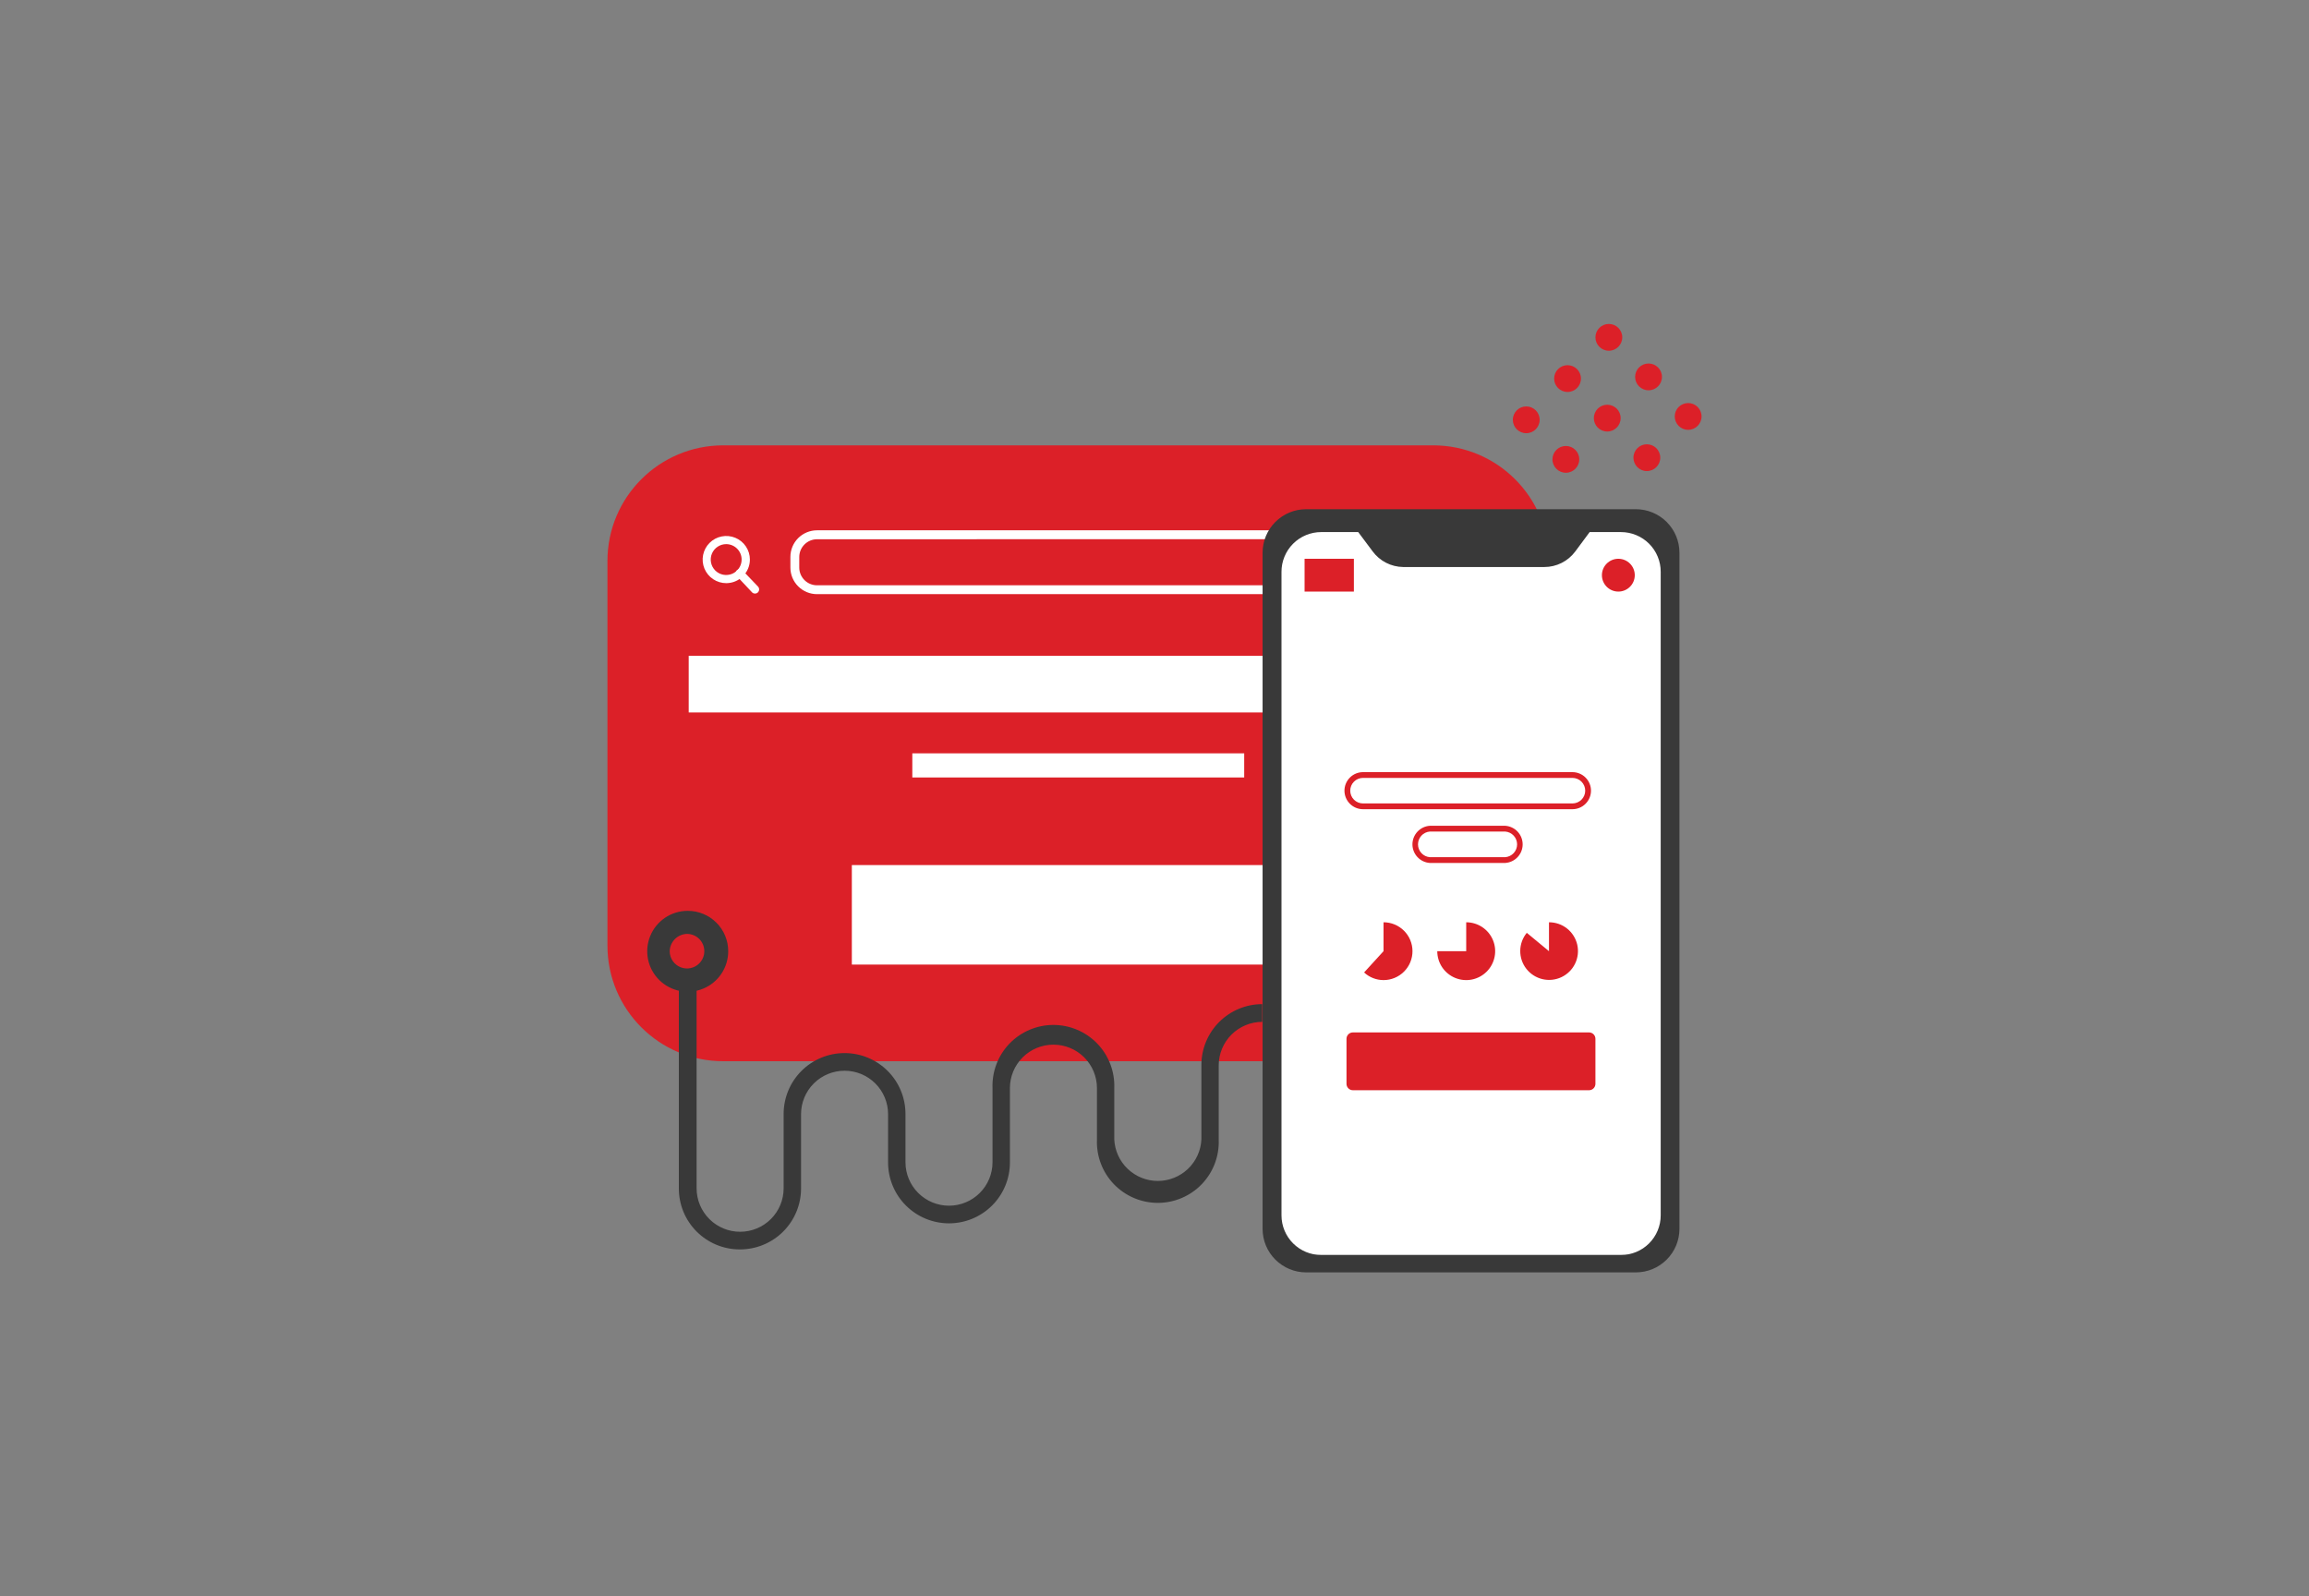 <svg width="230" height="159" viewBox="0 0 230 159" fill="none" xmlns="http://www.w3.org/2000/svg">
<rect x="0" y="0" width="230" height="159" fill="#808080" stroke="none"/>
<path d="M142.759 44.361H72.043C65.672 44.361 60.508 49.518 60.508 55.88V94.19C60.508 100.551 65.672 105.708 72.043 105.708H142.759C149.13 105.708 154.295 100.551 154.295 94.19V55.88C154.295 49.518 149.13 44.361 142.759 44.361Z" fill="#DC2028"/>
<path d="M146.2 65.323H68.602V70.967H146.2V65.323Z" fill="white"/>
<path d="M133.418 59.183H81.385C80.681 59.183 80.006 58.904 79.508 58.407C79.01 57.91 78.731 57.236 78.731 56.533V55.473C78.731 54.77 79.01 54.096 79.508 53.599C80.006 53.102 80.681 52.823 81.385 52.823H133.842C134.429 52.823 134.991 53.056 135.406 53.47C135.821 53.884 136.054 54.446 136.054 55.032V56.533C136.054 57.233 135.777 57.904 135.283 58.401C134.789 58.897 134.118 59.179 133.418 59.183ZM81.385 53.715C80.915 53.715 80.465 53.902 80.134 54.233C79.802 54.564 79.615 55.014 79.615 55.482V56.533C79.615 57.002 79.802 57.451 80.134 57.783C80.465 58.114 80.915 58.3 81.385 58.3H133.418C133.887 58.3 134.337 58.114 134.669 57.783C135.001 57.451 135.187 57.002 135.187 56.533V55.032C135.187 54.68 135.047 54.343 134.798 54.095C134.549 53.846 134.212 53.707 133.86 53.707L81.385 53.715Z" fill="white"/>
<path d="M123.935 75.039H90.876V77.442H123.935V75.039Z" fill="white"/>
<path d="M129.95 86.169H84.852V96.08H129.95V86.169Z" fill="white"/>
<path d="M72.344 58.088C71.879 58.088 71.424 57.95 71.037 57.692C70.65 57.434 70.348 57.067 70.17 56.638C69.992 56.208 69.945 55.736 70.036 55.28C70.127 54.824 70.351 54.406 70.68 54.077C71.009 53.748 71.428 53.525 71.885 53.434C72.341 53.343 72.814 53.39 73.244 53.568C73.674 53.745 74.042 54.047 74.3 54.433C74.559 54.819 74.697 55.274 74.697 55.738C74.695 56.361 74.446 56.957 74.005 57.397C73.564 57.837 72.967 58.086 72.344 58.088ZM72.344 54.201C72.039 54.2 71.741 54.288 71.486 54.456C71.232 54.624 71.033 54.863 70.915 55.144C70.798 55.425 70.766 55.734 70.824 56.033C70.883 56.331 71.029 56.606 71.243 56.822C71.458 57.038 71.733 57.185 72.031 57.245C72.33 57.305 72.64 57.275 72.922 57.159C73.204 57.043 73.445 56.846 73.614 56.593C73.784 56.34 73.874 56.043 73.874 55.738C73.874 55.332 73.713 54.943 73.427 54.655C73.14 54.367 72.751 54.204 72.344 54.201Z" fill="white"/>
<path d="M75.192 59.121C75.137 59.121 75.082 59.109 75.032 59.087C74.982 59.064 74.937 59.031 74.9 58.989L73.423 57.417C73.378 57.38 73.341 57.335 73.315 57.283C73.289 57.232 73.275 57.175 73.272 57.117C73.27 57.06 73.28 57.002 73.302 56.949C73.323 56.895 73.356 56.847 73.398 56.807C73.44 56.767 73.49 56.736 73.544 56.717C73.599 56.698 73.657 56.691 73.715 56.696C73.772 56.701 73.828 56.718 73.879 56.747C73.929 56.775 73.973 56.814 74.007 56.86L75.502 58.424C75.576 58.501 75.617 58.604 75.617 58.711C75.617 58.818 75.576 58.921 75.502 58.998C75.463 59.04 75.415 59.073 75.361 59.094C75.308 59.116 75.25 59.125 75.192 59.121Z" fill="white"/>
<path d="M160.257 34.936C160.995 34.936 161.593 34.339 161.593 33.602C161.593 32.865 160.995 32.268 160.257 32.268C159.519 32.268 158.921 32.865 158.921 33.602C158.921 34.339 159.519 34.936 160.257 34.936Z" fill="#DC2028"/>
<path d="M156.143 39.043C156.881 39.043 157.479 38.446 157.479 37.709C157.479 36.973 156.881 36.376 156.143 36.376C155.406 36.376 154.808 36.973 154.808 37.709C154.808 38.446 155.406 39.043 156.143 39.043Z" fill="#DC2028"/>
<path d="M152.03 43.151C152.768 43.151 153.366 42.554 153.366 41.817C153.366 41.08 152.768 40.483 152.03 40.483C151.292 40.483 150.694 41.08 150.694 41.817C150.694 42.554 151.292 43.151 152.03 43.151Z" fill="#DC2028"/>
<path d="M164.211 38.876C164.949 38.876 165.547 38.278 165.547 37.542C165.547 36.805 164.949 36.208 164.211 36.208C163.473 36.208 162.875 36.805 162.875 37.542C162.875 38.278 163.473 38.876 164.211 38.876Z" fill="#DC2028"/>
<path d="M160.098 42.983C160.835 42.983 161.433 42.386 161.433 41.649C161.433 40.913 160.835 40.315 160.098 40.315C159.36 40.315 158.762 40.913 158.762 41.649C158.762 42.386 159.36 42.983 160.098 42.983Z" fill="#DC2028"/>
<path d="M155.975 47.09C156.713 47.09 157.311 46.493 157.311 45.757C157.311 45.02 156.713 44.423 155.975 44.423C155.238 44.423 154.64 45.02 154.64 45.757C154.64 46.493 155.238 47.09 155.975 47.09Z" fill="#DC2028"/>
<path d="M168.157 42.815C168.894 42.815 169.492 42.218 169.492 41.481C169.492 40.745 168.894 40.148 168.157 40.148C167.419 40.148 166.821 40.745 166.821 41.481C166.821 42.218 167.419 42.815 168.157 42.815Z" fill="#DC2028"/>
<path d="M164.043 46.923C164.781 46.923 165.379 46.325 165.379 45.589C165.379 44.852 164.781 44.255 164.043 44.255C163.305 44.255 162.707 44.852 162.707 45.589C162.707 46.325 163.305 46.923 164.043 46.923Z" fill="#DC2028"/>
<path d="M163.203 52.664H129.888C128.115 52.664 126.677 54.1 126.677 55.871V121.803C126.677 123.574 128.115 125.009 129.888 125.009H163.203C164.976 125.009 166.414 123.574 166.414 121.803V55.871C166.414 54.1 164.976 52.664 163.203 52.664Z" fill="white"/>
<path d="M162.946 50.721H130.109C128.957 50.721 127.853 51.178 127.038 51.991C126.223 52.805 125.766 53.908 125.766 55.058V122.404C125.766 123.554 126.223 124.657 127.038 125.47C127.853 126.284 128.957 126.741 130.109 126.741H162.946C164.098 126.741 165.203 126.284 166.017 125.47C166.832 124.657 167.29 123.554 167.29 122.404V55.058C167.29 53.908 166.832 52.805 166.017 51.991C165.203 51.178 164.098 50.721 162.946 50.721ZM165.423 121.061C165.423 122.108 165.006 123.112 164.265 123.853C163.523 124.593 162.518 125.009 161.469 125.009H131.604C130.556 125.009 129.55 124.593 128.808 123.853C128.067 123.112 127.65 122.108 127.65 121.061V56.966C127.648 56.446 127.748 55.931 127.946 55.45C128.144 54.969 128.434 54.531 128.802 54.163C129.169 53.794 129.606 53.502 130.087 53.302C130.568 53.103 131.083 53 131.604 53H135.293L136.726 54.917C137.078 55.395 137.536 55.785 138.064 56.056C138.592 56.327 139.175 56.472 139.769 56.48H153.835C154.431 56.48 155.018 56.34 155.551 56.074C156.084 55.807 156.547 55.42 156.904 54.943L158.346 53H161.46C161.982 52.999 162.498 53.101 162.98 53.3C163.462 53.499 163.9 53.791 164.268 54.16C164.636 54.528 164.928 54.966 165.126 55.448C165.325 55.929 165.425 56.445 165.423 56.966V121.061Z" fill="#393939"/>
<path d="M158.284 102.838H134.762C134.411 102.838 134.125 103.122 134.125 103.474V107.961C134.125 108.312 134.411 108.597 134.762 108.597H158.284C158.636 108.597 158.921 108.312 158.921 107.961V103.474C158.921 103.122 158.636 102.838 158.284 102.838Z" fill="#DC2028"/>
<path d="M137.814 91.867V94.746L135.877 96.866C136.404 97.354 137.096 97.625 137.814 97.626C138.193 97.626 138.568 97.552 138.918 97.407C139.268 97.262 139.586 97.05 139.853 96.783C140.121 96.515 140.334 96.198 140.479 95.848C140.623 95.499 140.698 95.124 140.698 94.746C140.698 94.368 140.623 93.994 140.479 93.644C140.334 93.295 140.121 92.978 139.853 92.71C139.586 92.443 139.268 92.231 138.918 92.086C138.568 91.941 138.193 91.867 137.814 91.867Z" fill="#DC2028"/>
<path d="M146.05 91.867V94.746H143.166C143.166 95.316 143.335 95.873 143.652 96.346C143.969 96.82 144.419 97.189 144.946 97.407C145.473 97.625 146.053 97.682 146.613 97.571C147.172 97.46 147.686 97.185 148.089 96.783C148.493 96.38 148.767 95.867 148.878 95.308C148.99 94.749 148.933 94.171 148.714 93.644C148.496 93.118 148.126 92.668 147.652 92.352C147.178 92.036 146.62 91.867 146.05 91.867Z" fill="#DC2028"/>
<path d="M154.295 91.867V94.746L152.083 92.918C151.669 93.422 151.439 94.053 151.432 94.706C151.425 95.358 151.64 95.993 152.043 96.507C152.446 97.021 153.012 97.382 153.648 97.532C154.284 97.681 154.952 97.61 155.542 97.33C156.132 97.049 156.609 96.576 156.894 95.989C157.179 95.402 157.255 94.735 157.11 94.099C156.964 93.463 156.606 92.895 156.095 92.489C155.583 92.084 154.948 91.864 154.295 91.867Z" fill="#DC2028"/>
<path d="M156.63 80.604H135.771C135.28 80.604 134.81 80.41 134.463 80.063C134.117 79.717 133.922 79.248 133.922 78.758C133.922 78.268 134.117 77.799 134.463 77.453C134.81 77.106 135.28 76.912 135.771 76.912H156.63C157.12 76.912 157.591 77.106 157.937 77.453C158.284 77.799 158.479 78.268 158.479 78.758C158.479 79.248 158.284 79.717 157.937 80.063C157.591 80.41 157.12 80.604 156.63 80.604ZM135.771 77.486C135.433 77.486 135.109 77.62 134.87 77.859C134.631 78.097 134.497 78.421 134.497 78.758C134.497 79.095 134.631 79.419 134.87 79.657C135.109 79.896 135.433 80.03 135.771 80.03H156.63C156.968 80.03 157.292 79.896 157.531 79.657C157.77 79.419 157.904 79.095 157.904 78.758C157.904 78.421 157.77 78.097 157.531 77.859C157.292 77.62 156.968 77.486 156.63 77.486H135.771Z" fill="#DC2028"/>
<path d="M149.96 85.957H142.423C141.954 85.925 141.514 85.716 141.193 85.372C140.872 85.029 140.693 84.576 140.693 84.107C140.693 83.637 140.872 83.184 141.193 82.841C141.514 82.498 141.954 82.288 142.423 82.256H149.942C150.412 82.288 150.851 82.498 151.172 82.841C151.493 83.184 151.672 83.637 151.672 84.107C151.672 84.576 151.493 85.029 151.172 85.372C150.851 85.716 150.412 85.925 149.942 85.957H149.96ZM142.423 82.83C142.102 82.857 141.803 83.003 141.586 83.239C141.368 83.476 141.247 83.785 141.247 84.107C141.247 84.428 141.368 84.737 141.586 84.974C141.803 85.21 142.102 85.356 142.423 85.383H149.942C150.263 85.356 150.562 85.21 150.78 84.974C150.998 84.737 151.119 84.428 151.119 84.107C151.119 83.785 150.998 83.476 150.78 83.239C150.562 83.003 150.263 82.857 149.942 82.83H142.423Z" fill="#DC2028"/>
<path d="M161.203 58.927C162.107 58.927 162.84 58.196 162.84 57.293C162.84 56.391 162.107 55.659 161.203 55.659C160.3 55.659 159.567 56.391 159.567 57.293C159.567 58.196 160.3 58.927 161.203 58.927Z" fill="#DC2028"/>
<path d="M134.86 55.659H129.95V58.927H134.86V55.659Z" fill="#DC2028"/>
<path d="M73.68 124.453C72.881 124.452 72.091 124.293 71.354 123.987C70.617 123.68 69.948 123.231 69.385 122.666C68.822 122.1 68.376 121.429 68.073 120.692C67.771 119.954 67.617 119.164 67.62 118.367V97.008H69.389V118.367C69.389 119.515 69.846 120.616 70.659 121.427C71.472 122.239 72.574 122.695 73.724 122.695C74.874 122.695 75.976 122.239 76.789 121.427C77.602 120.616 78.058 119.515 78.058 118.367V110.955C78.058 109.348 78.698 107.807 79.836 106.671C80.974 105.534 82.517 104.896 84.127 104.896C85.736 104.896 87.28 105.534 88.418 106.671C89.556 107.807 90.195 109.348 90.195 110.955V115.77C90.195 116.918 90.652 118.019 91.465 118.83C92.278 119.642 93.38 120.098 94.53 120.098C95.68 120.098 96.782 119.642 97.595 118.83C98.408 118.019 98.865 116.918 98.865 115.77V108.385C98.833 107.57 98.967 106.758 99.258 105.996C99.549 105.234 99.99 104.539 100.556 103.951C101.123 103.364 101.802 102.897 102.553 102.578C103.304 102.259 104.112 102.094 104.929 102.094C105.745 102.094 106.553 102.259 107.304 102.578C108.056 102.897 108.735 103.364 109.301 103.951C109.867 104.539 110.309 105.234 110.599 105.996C110.89 106.758 111.024 107.57 110.993 108.385V113.491C111.043 114.606 111.522 115.659 112.331 116.43C113.139 117.202 114.214 117.632 115.332 117.632C116.45 117.632 117.525 117.202 118.333 116.43C119.141 115.659 119.62 114.606 119.671 113.491V106.079C119.671 104.474 120.309 102.934 121.445 101.798C122.581 100.662 124.122 100.022 125.73 100.02V101.786C124.581 101.789 123.48 102.246 122.668 103.057C121.856 103.868 121.398 104.968 121.396 106.115V113.526C121.427 114.341 121.293 115.153 121.002 115.915C120.712 116.677 120.27 117.372 119.704 117.96C119.138 118.547 118.459 119.014 117.707 119.333C116.956 119.652 116.148 119.817 115.332 119.817C114.515 119.817 113.707 119.652 112.956 119.333C112.205 119.014 111.526 118.547 110.96 117.96C110.393 117.372 109.952 116.677 109.661 115.915C109.37 115.153 109.237 114.341 109.268 113.526V108.385C109.268 107.237 108.811 106.136 107.998 105.324C107.185 104.513 106.083 104.057 104.933 104.057C103.783 104.057 102.681 104.513 101.868 105.324C101.055 106.136 100.598 107.237 100.598 108.385V115.796C100.598 116.592 100.441 117.38 100.137 118.115C99.832 118.85 99.385 119.518 98.821 120.081C98.257 120.644 97.589 121.09 96.852 121.395C96.116 121.699 95.327 121.856 94.53 121.856C93.733 121.856 92.944 121.699 92.208 121.395C91.471 121.09 90.802 120.644 90.239 120.081C89.675 119.518 89.228 118.85 88.924 118.115C88.618 117.38 88.462 116.592 88.462 115.796V110.982C88.462 109.834 88.005 108.733 87.192 107.921C86.379 107.11 85.276 106.654 84.127 106.654C82.977 106.654 81.875 107.11 81.062 107.921C80.249 108.733 79.792 109.834 79.792 110.982V118.367C79.795 119.168 79.638 119.962 79.331 120.703C79.025 121.443 78.574 122.116 78.006 122.682C77.438 123.248 76.763 123.695 76.02 123.999C75.278 124.303 74.482 124.457 73.68 124.453Z" fill="#393939"/>
<path d="M68.478 93.024C68.815 93.033 69.143 93.14 69.419 93.332C69.696 93.525 69.91 93.794 70.035 94.107C70.16 94.42 70.191 94.763 70.123 95.093C70.055 95.423 69.892 95.726 69.653 95.964C69.415 96.202 69.111 96.365 68.781 96.433C68.45 96.501 68.107 96.47 67.794 96.346C67.481 96.221 67.211 96.007 67.018 95.731C66.825 95.454 66.718 95.127 66.709 94.79C66.709 94.322 66.895 93.873 67.227 93.541C67.559 93.21 68.009 93.024 68.478 93.024ZM68.478 90.727C67.681 90.732 66.903 90.973 66.243 91.419C65.583 91.866 65.07 92.497 64.769 93.234C64.469 93.971 64.393 94.781 64.552 95.56C64.712 96.34 65.099 97.055 65.665 97.616C66.231 98.176 66.951 98.556 67.733 98.709C68.515 98.861 69.325 98.778 70.061 98.471C70.796 98.164 71.424 97.647 71.865 96.984C72.306 96.321 72.54 95.542 72.538 94.746C72.538 94.218 72.434 93.694 72.231 93.206C72.028 92.718 71.731 92.275 71.356 91.901C70.982 91.528 70.537 91.232 70.048 91.031C69.558 90.829 69.034 90.726 68.505 90.727H68.478Z" fill="#393939"/>
</svg>
